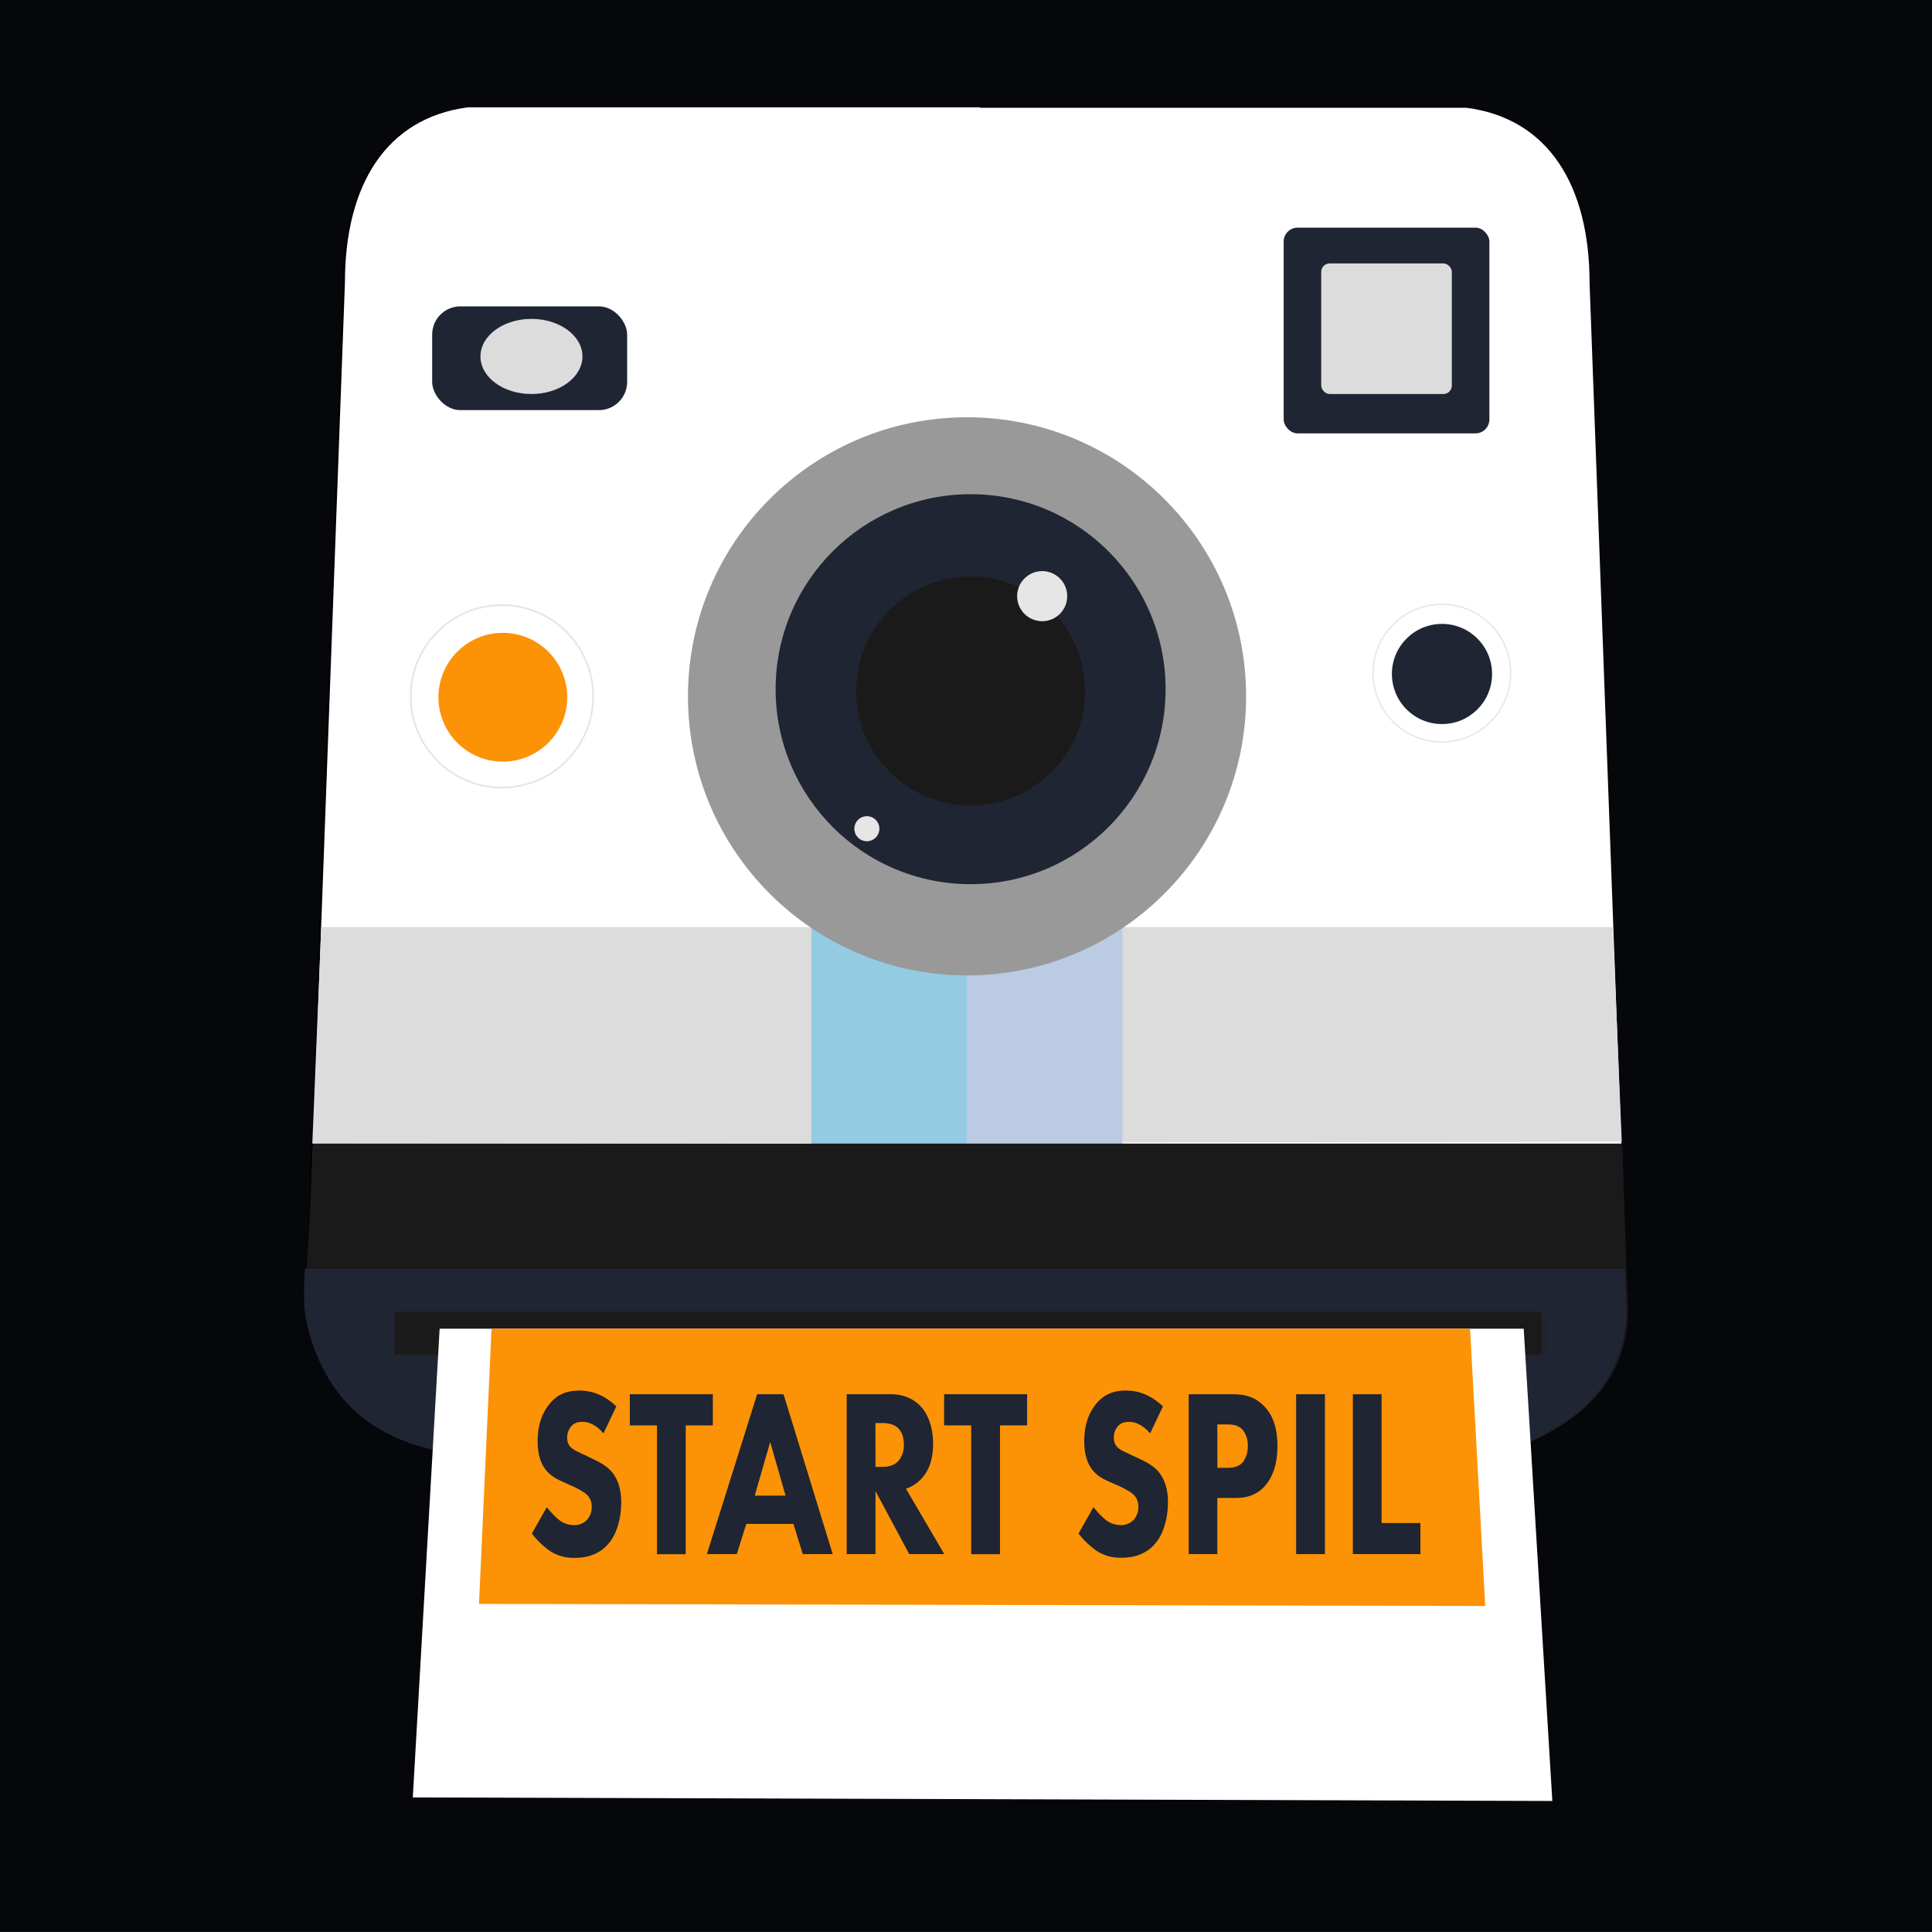 <svg id="Lag_1" data-name="Lag 1" xmlns="http://www.w3.org/2000/svg" viewBox="0 0 1080 1080"><rect x="0" y="0" width="1080" height="1080" fill="#808080" stroke="none"/><defs><style>.cls-1{fill:#1f2532;}.cls-2{opacity:0.8;isolation:isolate;}.cls-3{fill:#11006a;}.cls-12,.cls-14,.cls-4{fill:#fff;}.cls-5{fill:#dcdcdc;}.cls-6{fill:#93cbe3;}.cls-7{fill:#bacbe3;}.cls-8{fill:#1a1a1a;}.cls-9{opacity:0.2;}.cls-10{fill:#999;}.cls-11{fill:#e6e6e6;}.cls-12,.cls-14{stroke:#e6e6e6;stroke-miterlimit:10;}.cls-13{fill:#fc9206;}.cls-14{stroke-width:0.75px;}</style></defs><title>Artboard 4</title><rect class="cls-1" y="-0.24" width="1080" height="1080"/><rect class="cls-2" width="1080" height="1080"/><path class="cls-1" d="M534.29,811.55V61h285.6c22,2.89,39.16,13.15,50.89,30.49,11.34,16.75,17.09,39.23,17.09,66.8l21,569.34c0,21.25-9.49,42.58-26,58.5a90.46,90.46,0,0,1-62.93,25.45Z"/><path d="M819.8,61.67c21.84,2.9,38.8,13,50.4,30.18,11.26,16.64,17,39,17,66.41v.05l21,569.29c0,21.08-9.43,42.21-25.84,58a89.73,89.73,0,0,1-62.44,25.26H535V61.67H819.8m.09-1.41H533.58v752H819.89c49.53,0,89.69-40.16,89.69-84.69l-21-569.31c0-54.53-23-92-68.69-98Z"/><rect class="cls-3" x="262.08" y="733.76" width="601" height="23"/><path d="M862.58,734.26v22h-600v-22h600m1-1h-602v24h602Z"/><path class="cls-4" d="M909.58,727.57c0,44.53-40.16,84.69-89.69,84.69H533.58v-752H819.89c45.69,6,68.69,43.47,68.69,98Z"/><path class="cls-1" d="M260.5,811.26a90.4,90.4,0,0,1-62.92-25.45c-16.56-15.92-26.06-37.26-26.06-58.54l21-569.28c0-27.6,5.75-50.07,17.09-66.83,11.74-17.33,28.89-27.59,51-30.5H546.1v750.6Z"/><path d="M545.39,61.38V810.55H260.5a89.73,89.73,0,0,1-62.44-25.25c-16.41-15.78-25.83-36.92-25.84-58l21-569.28V158c0-27.42,5.71-49.77,17-66.4,11.6-17.14,28.56-27.29,50.4-30.18h284.8M546.84,60H260.5c-45.69,6-68.69,43.47-68.69,98l-21,569.31C170.81,771.8,211,812,260.5,812H546.81V60Z"/><path class="cls-4" d="M171.81,727.27C171.81,771.8,212,812,261.5,812H547.81V60H261.5c-45.69,6-68.69,43.47-68.69,98Z"/><path class="cls-5" d="M901.58,518.26h-722q-2.51,60.5-5,121l732-1Q904.06,578.26,901.58,518.26Z"/><rect class="cls-6" x="453.58" y="502.26" width="87" height="138"/><rect class="cls-7" x="540.44" y="501.89" width="87" height="138"/><path class="cls-8" d="M909.83,727.26a73.65,73.65,0,0,1-5,33c-9.2,22.78-27.6,33.92-36,39a100.65,100.65,0,0,1-35,13c-301.31,8.85-522.91,8.26-575,1-12.38-1.73-42.61-5.94-64-29-15.69-16.93-20.76-37.69-22-43-3.15-13.55-1.92-21.31,0-57,1.07-19.69,1.68-35.5,2-45h732Z"/><path class="cls-1" d="M903.88,760.26c-9.2,22.78-27.6,33.92-36,39a100.65,100.65,0,0,1-35,13c-301.31,8.85-522.91,8.26-575,1-12.38-1.73-42.61-5.94-64-29-15.69-16.93-20.76-37.69-22-43-2.23-9.58-2.26-16.27-1.42-32H908.27q.3,9,.61,18A73.65,73.65,0,0,1,903.88,760.26Z"/><rect class="cls-8" x="220.58" y="733.26" width="641" height="24"/><rect class="cls-8" x="231.58" y="735.26" width="622" height="20"/><g class="cls-9"><rect class="cls-8" x="221.58" y="736.26" width="643" height="21"/></g><circle class="cls-10" cx="540.58" cy="389.26" r="156"/><circle class="cls-1" cx="542.58" cy="385.26" r="109"/><circle class="cls-8" cx="542.58" cy="386.26" r="64"/><circle class="cls-11" cx="582.58" cy="333.26" r="14"/><circle class="cls-11" cx="484.58" cy="463.26" r="7"/><rect class="cls-1" x="717.58" y="127.26" width="115" height="115" rx="7.78"/><rect class="cls-5" x="738.58" y="147.26" width="73" height="73" rx="4.69"/><rect class="cls-1" x="241.58" y="171.26" width="109" height="58" rx="15.78"/><ellipse class="cls-5" cx="297.08" cy="199.26" rx="28.5" ry="21"/><circle class="cls-12" cx="280.58" cy="389.26" r="51"/><circle class="cls-13" cx="281.08" cy="389.76" r="36"/><circle class="cls-14" cx="806" cy="376.3" r="38.46"/><circle class="cls-1" cx="806.08" cy="376.76" r="28"/><path class="cls-4" d="M867.76,1006.76l-637-2,15-262h606Q859.77,874.76,867.76,1006.76Z"/><path class="cls-13" d="M830.26,897.76l-562.5-1.17q3.51-76.92,7-153.83h547Z"/><path class="cls-1" d="M337.34,801.26c-5.22-6-9.72-6.43-11.7-6.43-2.2,0-4.92.4-6.8,3.08a9.37,9.37,0,0,0-1.77,5.63,7.29,7.29,0,0,0,1.56,5c1.68,2,4.08,2.81,8.78,5.09l5.23,2.54c3,1.48,6.79,3.49,9.51,6.84,4.07,5,5.12,11.39,5.12,16.62,0,9.24-2.51,17.28-6.17,22.11-6.16,8.3-15.15,9.11-19.75,9.11a24.18,24.18,0,0,1-13.79-3.75,47.37,47.37,0,0,1-10.25-9.84l8.37-14.74a47.14,47.14,0,0,0,6.48,6.84,13.67,13.67,0,0,0,8.77,3.21,9.59,9.59,0,0,0,7.33-3.11,10.46,10.46,0,0,0,2.5-7.2,8.83,8.83,0,0,0-2.41-6.44c-1.88-2-6.16-4-8.15-5l-5.75-2.56c-3.24-1.47-7-3.35-9.72-7.1-3.65-5-4.18-11.26-4.18-15.55,0-7.9,1.89-14.6,6.07-20.1,4.91-6.43,10.76-8.17,17.24-8.17,4.81,0,12.54,1.07,20.69,8.84Z"/><path class="cls-1" d="M383.33,796.8v72H367.26v-72H352.08V779.38h46.4V796.8Z"/><path class="cls-1" d="M443.52,851.87H417.19l-5.33,16.89H395.14l28.12-89.38H438l27.49,89.38H448.75Zm-4.39-15.81-8.57-30-8.67,30Z"/><path class="cls-1" d="M497.77,779.38c8.88,0,14.42,3.75,17.76,7.77,2.93,3.62,6.06,10,6.06,20,0,5.63-.94,12.59-5.43,18.22a21.1,21.1,0,0,1-9.72,6.83l21.42,36.56h-19.6L489.4,833.51v35.25H473.31V779.38ZM489.4,820h3.66c2.93,0,6.9-.4,9.62-3.89a13.9,13.9,0,0,0,2.58-8.71c0-5.09-1.88-7.77-3.24-9.11-2.61-2.54-6.79-2.81-8.88-2.81h-3.77Z"/><path class="cls-1" d="M559,796.8v72h-16.1v-72H527.76V779.38h46.4V796.8Z"/><path class="cls-1" d="M642.93,801.26c-5.23-6-9.72-6.43-11.71-6.43-2.19,0-4.91.4-6.79,3.08a9.31,9.31,0,0,0-1.78,5.63,7.34,7.34,0,0,0,1.57,5c1.67,2,4.08,2.81,8.78,5.09l5.26,2.46c3,1.48,6.79,3.49,9.51,6.84,4.07,5,5.12,11.39,5.12,16.62,0,9.24-2.51,17.28-6.17,22.11-6.16,8.3-15.15,9.11-19.75,9.11a24.21,24.21,0,0,1-13.8-3.75,47.56,47.56,0,0,1-10.27-9.76l8.36-14.77a47.66,47.66,0,0,0,6.48,6.84,13.75,13.75,0,0,0,8.78,3.21,9.57,9.57,0,0,0,7.32-3.08,10.45,10.45,0,0,0,2.51-7.23,8.85,8.85,0,0,0-2.41-6.44c-1.88-2-6.16-4-8.15-5L620,828.26c-3.24-1.47-7-3.35-9.72-7.1-3.65-5-4.18-11.26-4.18-15.55,0-7.9,1.88-14.6,6.06-20.1,4.92-6.43,10.77-8.17,17.25-8.17,4.8,0,12.54,1.07,20.69,8.84Z"/><path class="cls-1" d="M689,779.38c6.06,0,12.75,1.07,18.29,7.37,6,6.7,6.79,15.54,6.79,21.71,0,11.25-3.34,17.55-6,21-5.54,7.23-12.85,7.9-17.76,7.9h-9.83v31.4h-16V779.38Zm-8.47,41.14h5.71c2.2,0,6.06-.14,8.68-3.35a14.56,14.56,0,0,0,2.61-8.85,13.79,13.79,0,0,0-2.61-8.71c-2.41-3-5.86-3.35-9-3.35H680.5Z"/><path class="cls-1" d="M740.65,779.38v89.38h-16.1V779.38Z"/><path class="cls-1" d="M772.31,779.38v72H794v17.38H756.26V779.38Z"/></svg>
